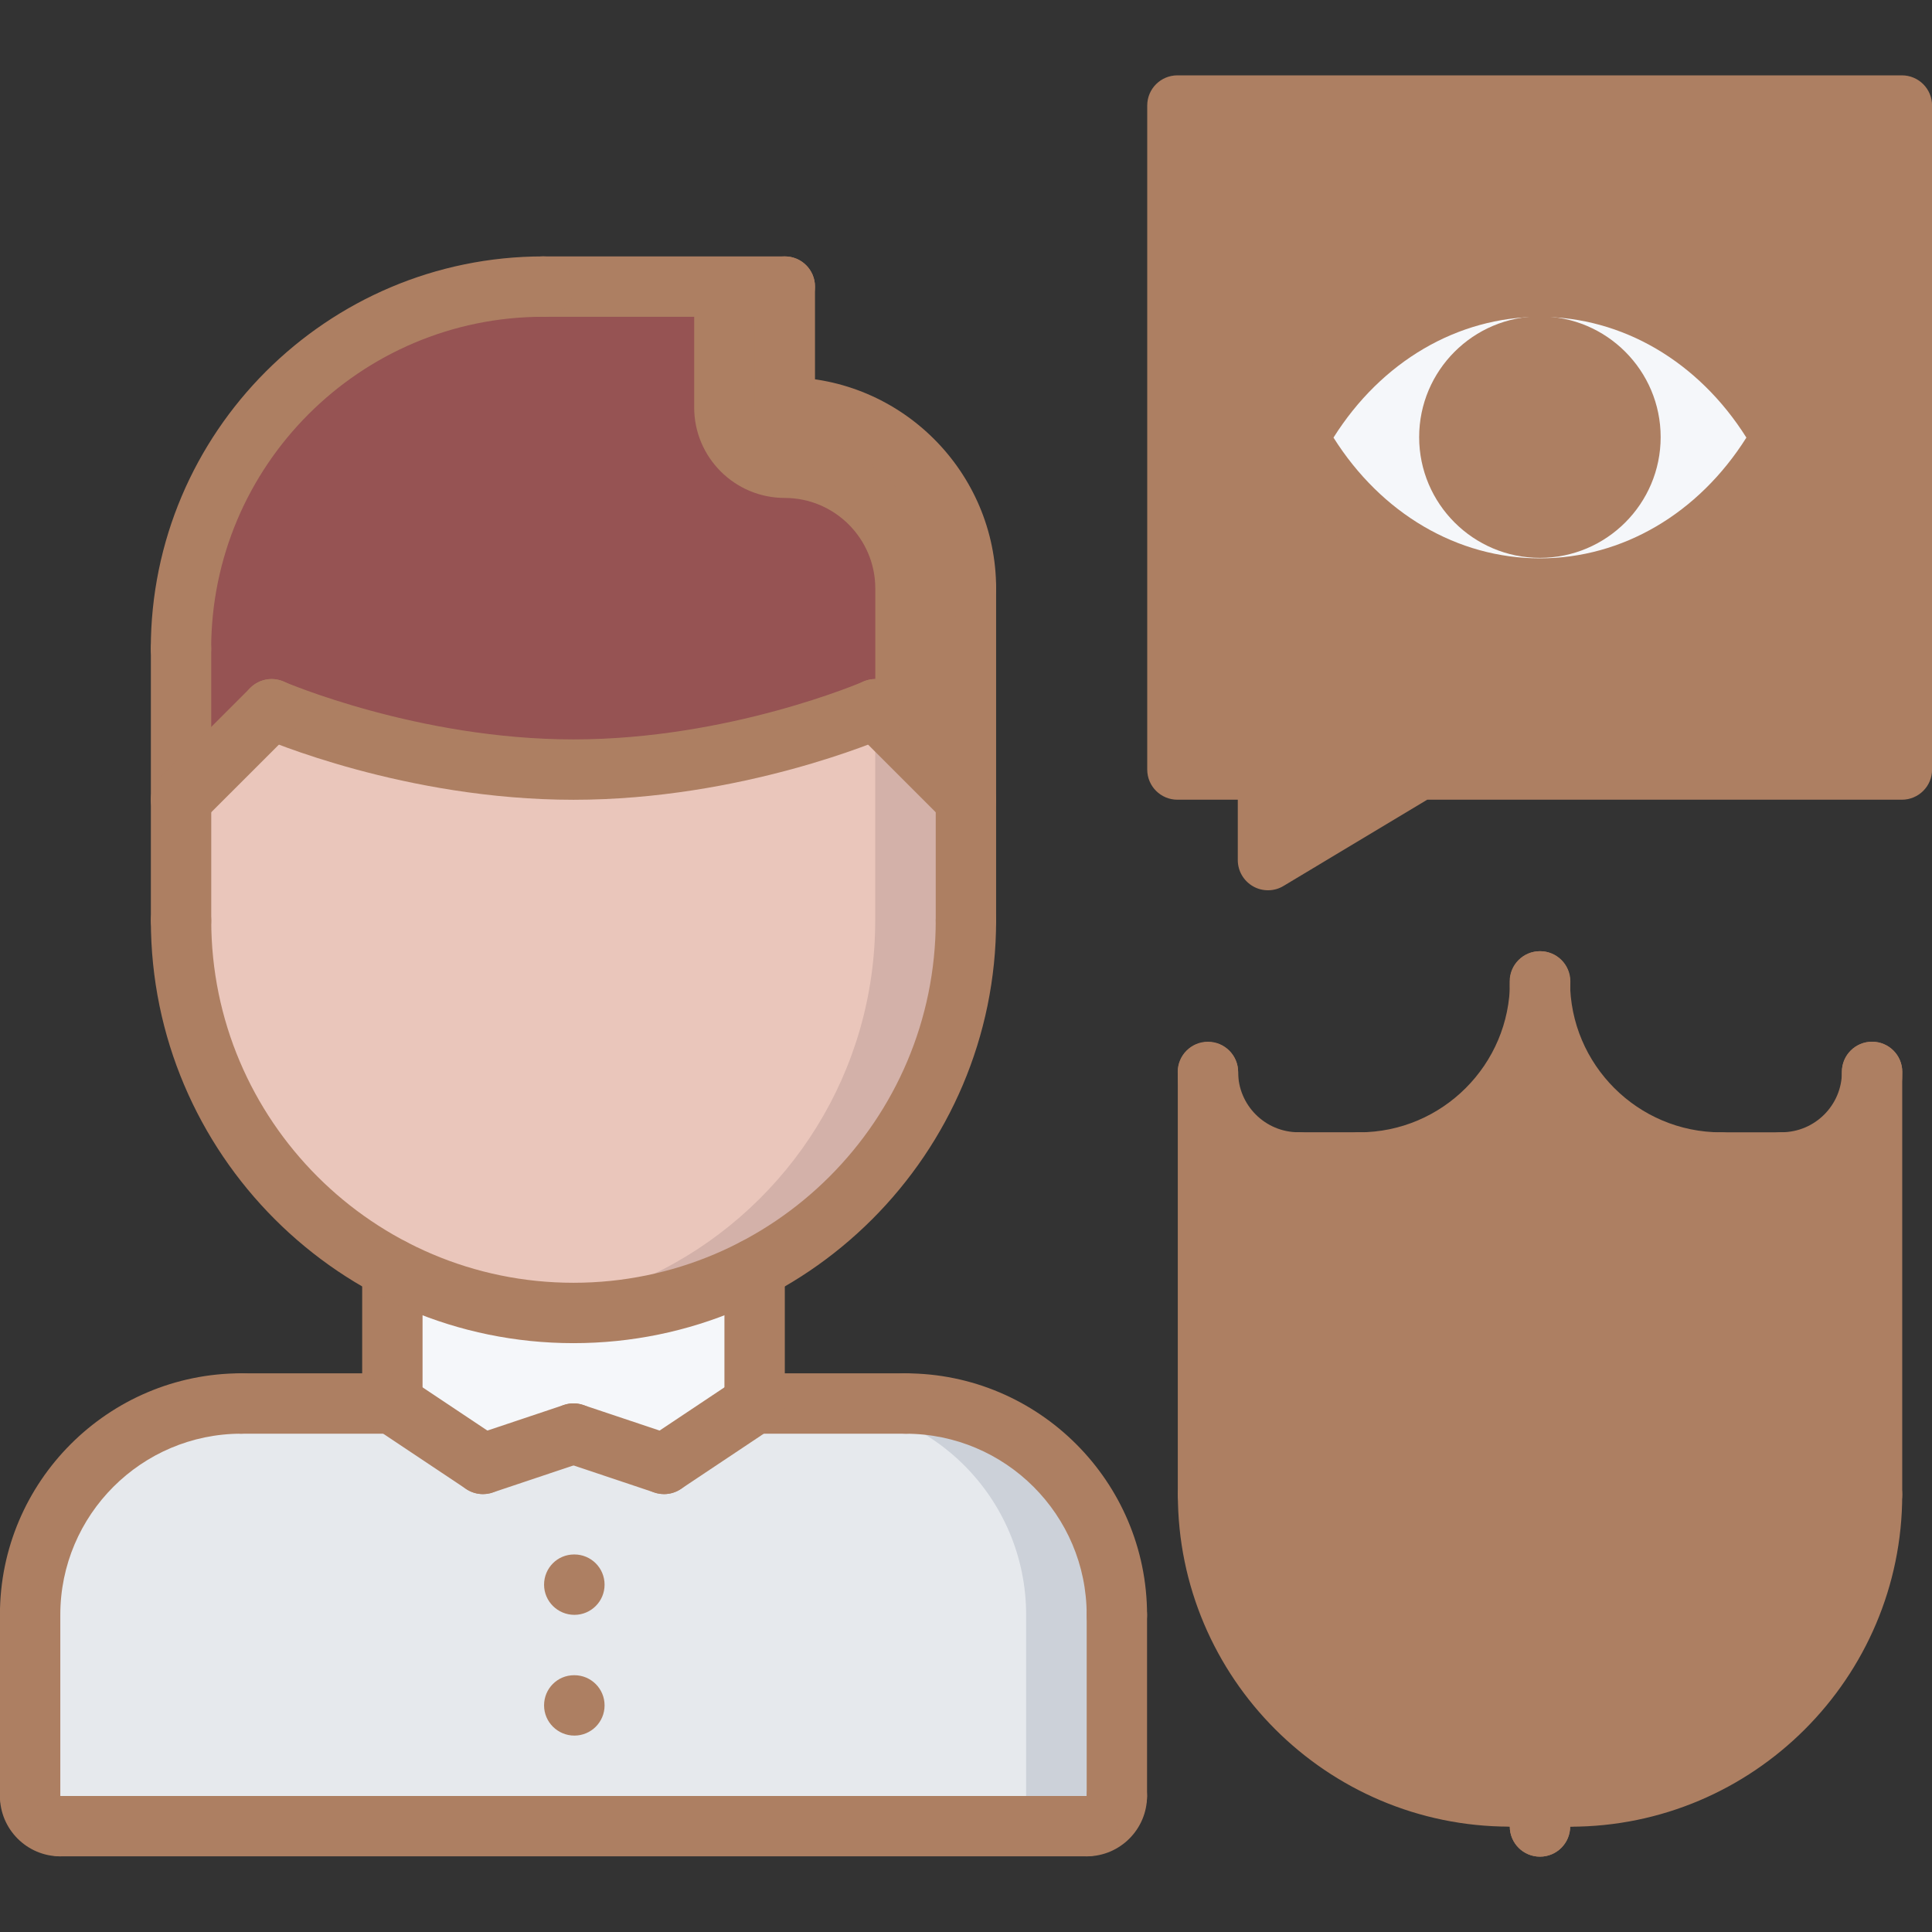 <svg width="56" height="56" viewBox="0 0 56 56" fill="none" xmlns="http://www.w3.org/2000/svg">
<rect x="0" y="0" width="56" height="56" fill="#333333" stroke="none"/>
<g clip-path="url(#clip0_294_360)">
<path d="M32.371 46.808V52.058C32.371 52.548 31.977 52.933 31.496 52.933H1.746C1.264 52.933 0.871 52.548 0.871 52.058V46.808C0.871 43.422 3.609 40.683 6.996 40.683H11.371L13.996 42.433L16.621 41.558L19.246 42.433L21.871 40.683H26.246C29.632 40.683 32.371 43.422 32.371 46.808Z" fill="#E6E9ED"/>
<path d="M26.246 40.683H23.618C27.004 40.683 29.743 43.422 29.743 46.808V52.058C29.743 52.548 29.349 52.933 28.868 52.933H31.496C31.977 52.933 32.371 52.548 32.371 52.058V46.808C32.371 43.422 29.632 40.683 26.246 40.683Z" fill="#CCD1D9"/>
<path d="M21.871 36.78V40.683L19.246 42.433L16.621 41.558L13.996 42.433L11.371 40.683V36.78C12.946 37.594 14.731 38.058 16.621 38.058C18.511 38.058 20.296 37.594 21.871 36.78Z" fill="#F5F7FA"/>
<path d="M7.871 20.558L5.246 23.183V18.808C5.246 13.006 9.944 8.308 15.746 8.308H22.746V11.808C25.65 11.808 27.996 14.161 27.996 17.058V23.183L25.371 20.558C25.371 20.558 21.372 22.308 16.621 22.308C11.868 22.308 7.871 20.558 7.871 20.558Z" fill="#965353"/>
<path d="M22.746 14.433C24.193 14.433 25.371 15.611 25.371 17.058V20.558L27.996 23.183V17.058C27.996 14.161 25.65 11.808 22.746 11.808V8.308H20.121V11.808C20.121 13.258 21.296 14.433 22.746 14.433Z" fill="#AD7F62"/>
<path d="M27.996 26.683C27.996 31.076 25.511 34.881 21.871 36.78C20.296 37.594 18.511 38.058 16.621 38.058C14.731 38.058 12.946 37.594 11.371 36.78C7.731 34.881 5.246 31.075 5.246 26.683V23.183L7.871 20.558C7.871 20.558 11.868 22.308 16.621 22.308C21.372 22.308 25.371 20.558 25.371 20.558L27.996 23.183V26.683Z" fill="#EAC6BB"/>
<path d="M25.37 20.558L25.368 20.559V26.683C25.368 31.076 22.883 34.881 19.243 36.78C18.039 37.403 16.71 37.816 15.306 37.978C15.738 38.028 16.176 38.058 16.62 38.058C18.51 38.058 20.295 37.594 21.87 36.78C25.51 34.881 27.995 31.075 27.995 26.683V23.183L25.37 20.558Z" fill="#D3B1A9"/>
<path d="M44.629 10.049C46.082 10.049 47.254 11.221 47.254 12.674C47.254 14.117 46.082 15.299 44.629 15.299C43.186 15.299 42.004 14.117 42.004 12.674C42.004 11.221 43.185 10.049 44.629 10.049Z" fill="#AD7F62"/>
<path d="M44.629 15.299C46.082 15.299 47.254 14.117 47.254 12.674C47.254 11.221 46.082 10.049 44.629 10.049C43.186 10.049 42.004 11.221 42.004 12.674C42.004 14.118 43.185 15.299 44.629 15.299ZM44.638 8.308C47.596 8.308 50.177 10.067 51.638 12.683C50.177 15.308 47.596 17.058 44.638 17.058C41.672 17.058 39.091 15.308 37.638 12.683C39.091 10.067 41.672 8.308 44.638 8.308Z" fill="#F5F7FA"/>
<path d="M55.129 3.058V22.308H41.129L36.754 24.933V22.308H34.129V3.058H55.129ZM51.638 12.683C50.177 10.067 47.596 8.308 44.638 8.308C41.672 8.308 39.091 10.067 37.638 12.683C39.091 15.308 41.672 17.058 44.638 17.058C47.596 17.058 50.177 15.308 51.638 12.683Z" fill="#AD7F62"/>
<path d="M54.263 43.326C54.263 48.164 50.344 52.076 45.513 52.076V52.067C45.023 52.067 44.638 52.461 44.638 52.942C44.638 52.461 44.244 52.058 43.754 52.058V52.076C38.916 52.067 35.013 48.164 35.013 43.326V31.084C35.022 32.528 36.186 33.701 37.638 33.701H39.388C42.267 33.701 44.594 31.391 44.638 28.538C44.682 31.392 47.009 33.701 49.879 33.701H51.638C53.091 33.701 54.263 32.519 54.263 31.076V43.326Z" fill="#AD7F62"/>
<path d="M51.638 33.701H49.879C47.009 33.701 44.682 31.391 44.638 28.538C44.637 28.583 44.631 28.626 44.629 28.669V52.9C44.63 52.915 44.638 52.927 44.638 52.942C44.638 52.461 45.023 52.067 45.513 52.067V52.076C50.344 52.076 54.263 48.164 54.263 43.326V31.076C54.263 32.519 53.091 33.701 51.638 33.701Z" fill="#AD7F62"/>
<path d="M44.636 17.934C41.448 17.934 38.546 16.13 36.87 13.108C36.724 12.844 36.724 12.524 36.87 12.26C38.545 9.237 41.447 7.433 44.636 7.433C47.824 7.433 50.726 9.237 52.402 12.259C52.548 12.523 52.548 12.844 52.401 13.108C50.725 16.131 47.822 17.934 44.636 17.934ZM38.652 12.684C40.039 14.886 42.244 16.184 44.636 16.184C47.026 16.184 49.232 14.886 50.62 12.684C49.233 10.482 47.028 9.184 44.636 9.184C42.243 9.184 40.038 10.482 38.652 12.684Z" fill="#AD7F62"/>
<path d="M44.635 16.17C42.705 16.17 41.135 14.6 41.135 12.67C41.135 10.74 42.705 9.17 44.635 9.17C46.566 9.17 48.135 10.74 48.135 12.67C48.135 14.6 46.566 16.17 44.635 16.17ZM44.635 10.92C43.67 10.92 42.885 11.705 42.885 12.67C42.885 13.635 43.67 14.42 44.635 14.42C45.6 14.42 46.385 13.635 46.385 12.67C46.385 11.705 45.599 10.92 44.635 10.92Z" fill="#AD7F62"/>
<path d="M32.373 47.682C31.889 47.682 31.498 47.291 31.498 46.807C31.498 43.912 29.143 41.557 26.248 41.557C25.764 41.557 25.373 41.166 25.373 40.682C25.373 40.198 25.764 39.807 26.248 39.807C30.108 39.807 33.248 42.948 33.248 46.807C33.248 47.291 32.857 47.682 32.373 47.682Z" fill="#AD7F62"/>
<path d="M26.248 41.557L21.873 41.556C21.389 41.556 20.998 41.163 20.998 40.681C20.998 40.197 21.39 39.806 21.873 39.806L26.248 39.807C26.732 39.807 27.123 40.199 27.123 40.682C27.123 41.166 26.731 41.557 26.248 41.557Z" fill="#AD7F62"/>
<path d="M1.748 53.807C0.783 53.807 -0.002 53.022 -0.002 52.057C-0.002 51.573 0.389 51.182 0.873 51.182C1.357 51.182 1.748 51.573 1.748 52.057V52.059C2.232 52.059 2.623 52.449 2.623 52.933C2.623 53.416 2.232 53.807 1.748 53.807Z" fill="#AD7F62"/>
<path d="M31.498 53.807C31.014 53.807 30.623 53.416 30.623 52.932C30.623 52.448 31.014 52.057 31.498 52.057H31.5C31.5 51.573 31.89 51.182 32.374 51.182C32.857 51.182 33.248 51.573 33.248 52.057C33.248 53.022 32.463 53.807 31.498 53.807Z" fill="#AD7F62"/>
<path d="M32.373 52.932C31.889 52.932 31.498 52.541 31.498 52.057V46.807C31.498 46.323 31.889 45.932 32.373 45.932C32.857 45.932 33.248 46.323 33.248 46.807V52.057C33.248 52.541 32.857 52.932 32.373 52.932Z" fill="#AD7F62"/>
<path d="M0.873 47.681C0.389 47.681 -0.002 47.289 -0.002 46.806C-0.002 42.946 3.138 39.806 6.998 39.806C7.482 39.806 7.873 40.197 7.873 40.681C7.873 41.164 7.482 41.556 6.998 41.556C4.103 41.556 1.748 43.91 1.748 46.806C1.748 47.289 1.357 47.681 0.873 47.681Z" fill="#AD7F62"/>
<path d="M6.998 41.557C6.515 41.557 6.123 41.166 6.123 40.682C6.123 40.199 6.514 39.807 6.998 39.807L11.373 39.806C11.856 39.806 12.248 40.197 12.248 40.681C12.248 41.163 11.857 41.556 11.373 41.556L6.998 41.557Z" fill="#AD7F62"/>
<path d="M0.873 52.931C0.389 52.931 -0.002 52.539 -0.002 52.056V46.806C-0.002 46.322 0.389 45.931 0.873 45.931C1.357 45.931 1.748 46.322 1.748 46.806V52.056C1.748 52.539 1.357 52.931 0.873 52.931Z" fill="#AD7F62"/>
<path d="M31.498 53.807H1.748C1.264 53.807 0.873 53.416 0.873 52.932C0.873 52.448 1.264 52.057 1.748 52.057H31.498C31.982 52.057 32.373 52.448 32.373 52.932C32.373 53.416 31.982 53.807 31.498 53.807Z" fill="#AD7F62"/>
<path d="M11.373 41.556C10.889 41.556 10.498 41.164 10.498 40.681V36.775C10.498 36.291 10.889 35.9 11.373 35.9C11.857 35.9 12.248 36.291 12.248 36.775V40.681C12.248 41.164 11.857 41.556 11.373 41.556Z" fill="#AD7F62"/>
<path d="M21.873 41.554C21.389 41.554 20.998 41.163 20.998 40.679V36.775C20.998 36.291 21.389 35.9 21.873 35.9C22.357 35.9 22.748 36.291 22.748 36.775V40.679C22.748 41.163 22.357 41.554 21.873 41.554Z" fill="#AD7F62"/>
<path d="M16.623 38.932C9.868 38.932 4.373 33.437 4.373 26.682C4.373 26.198 4.764 25.807 5.248 25.807C5.732 25.807 6.123 26.198 6.123 26.682C6.123 32.472 10.833 37.182 16.623 37.182C22.413 37.182 27.123 32.472 27.123 26.682C27.123 26.198 27.514 25.807 27.998 25.807C28.482 25.807 28.873 26.198 28.873 26.682C28.873 33.437 23.378 38.932 16.623 38.932Z" fill="#AD7F62"/>
<path d="M5.248 27.557C4.764 27.557 4.373 27.166 4.373 26.682V18.807C4.373 18.323 4.764 17.932 5.248 17.932C5.732 17.932 6.123 18.323 6.123 18.807V26.682C6.123 27.166 5.732 27.557 5.248 27.557Z" fill="#AD7F62"/>
<path d="M27.998 27.557C27.514 27.557 27.123 27.166 27.123 26.682V17.057C27.123 16.573 27.514 16.182 27.998 16.182C28.482 16.182 28.873 16.573 28.873 17.057V26.682C28.873 27.166 28.482 27.557 27.998 27.557Z" fill="#AD7F62"/>
<path d="M27.998 17.932C27.514 17.932 27.123 17.541 27.123 17.057C27.123 14.645 25.16 12.682 22.748 12.682C22.264 12.682 21.873 12.291 21.873 11.807C21.873 11.323 22.264 10.932 22.748 10.932C26.125 10.932 28.873 13.681 28.873 17.057C28.873 17.541 28.482 17.932 27.998 17.932Z" fill="#AD7F62"/>
<path d="M22.748 12.682C22.264 12.682 21.873 12.291 21.873 11.807V8.307C21.873 7.823 22.264 7.432 22.748 7.432C23.232 7.432 23.623 7.823 23.623 8.307V11.807C23.623 12.291 23.232 12.682 22.748 12.682Z" fill="#AD7F62"/>
<path d="M22.748 9.182H15.748C15.264 9.182 14.873 8.791 14.873 8.307C14.873 7.823 15.264 7.432 15.748 7.432H22.748C23.232 7.432 23.623 7.823 23.623 8.307C23.623 8.791 23.232 9.182 22.748 9.182Z" fill="#AD7F62"/>
<path d="M5.246 19.682C4.762 19.682 4.371 19.291 4.371 18.807C4.371 12.535 9.475 7.432 15.748 7.432C16.232 7.432 16.623 7.823 16.623 8.307C16.623 8.791 16.232 9.182 15.748 9.182C10.44 9.182 6.121 13.5 6.121 18.807C6.121 19.291 5.73 19.682 5.246 19.682Z" fill="#AD7F62"/>
<path d="M27.998 24.057C27.774 24.057 27.55 23.971 27.38 23.801L24.755 21.176C24.413 20.834 24.413 20.281 24.755 19.939C25.097 19.596 25.65 19.596 25.992 19.939L28.617 22.564C28.959 22.906 28.959 23.459 28.617 23.801C28.446 23.971 28.222 24.057 27.998 24.057Z" fill="#AD7F62"/>
<path d="M16.623 23.182C11.745 23.182 7.693 21.433 7.522 21.359C7.08 21.165 6.879 20.649 7.072 20.207C7.264 19.765 7.781 19.564 8.223 19.756C8.262 19.772 12.124 21.432 16.623 21.432C21.137 21.432 24.985 19.772 25.023 19.756C25.466 19.561 25.982 19.765 26.174 20.207C26.369 20.65 26.167 21.166 25.723 21.359C25.553 21.433 21.499 23.182 16.623 23.182Z" fill="#AD7F62"/>
<path d="M5.246 24.057C5.022 24.057 4.798 23.971 4.628 23.801C4.286 23.459 4.286 22.905 4.628 22.564L7.254 19.939C7.597 19.596 8.15 19.596 8.492 19.939C8.834 20.281 8.834 20.835 8.492 21.176L5.865 23.801C5.694 23.971 5.47 24.057 5.246 24.057Z" fill="#AD7F62"/>
<path d="M13.997 43.307C13.831 43.307 13.661 43.259 13.512 43.16L10.887 41.409C10.485 41.14 10.376 40.597 10.645 40.195C10.914 39.792 11.457 39.684 11.859 39.953L14.484 41.704C14.886 41.973 14.995 42.516 14.726 42.918C14.557 43.171 14.28 43.307 13.997 43.307Z" fill="#AD7F62"/>
<path d="M13.998 43.307C13.633 43.307 13.29 43.076 13.169 42.71C13.015 42.252 13.262 41.755 13.721 41.602L16.346 40.723C16.803 40.57 17.3 40.816 17.454 41.276C17.608 41.733 17.36 42.23 16.901 42.383L14.277 43.262C14.184 43.293 14.091 43.307 13.998 43.307Z" fill="#AD7F62"/>
<path d="M19.249 43.307C18.966 43.307 18.689 43.171 18.52 42.918C18.251 42.516 18.36 41.973 18.762 41.704L21.387 39.953C21.788 39.684 22.332 39.792 22.601 40.195C22.87 40.597 22.761 41.14 22.359 41.409L19.734 43.16C19.585 43.259 19.415 43.307 19.249 43.307Z" fill="#AD7F62"/>
<path d="M19.248 43.307C19.156 43.307 19.063 43.292 18.971 43.262L16.346 42.383C15.888 42.23 15.64 41.734 15.794 41.276C15.948 40.817 16.444 40.571 16.901 40.723L19.526 41.602C19.984 41.755 20.233 42.251 20.079 42.71C19.956 43.075 19.614 43.307 19.248 43.307Z" fill="#AD7F62"/>
<path d="M16.649 46.807C16.166 46.807 15.77 46.416 15.77 45.932C15.77 45.448 16.157 45.057 16.64 45.057H16.649C17.132 45.057 17.524 45.448 17.524 45.932C17.524 46.416 17.132 46.807 16.649 46.807Z" fill="#AD7F62"/>
<path d="M16.649 50.307C16.166 50.307 15.77 49.916 15.77 49.432C15.77 48.948 16.157 48.557 16.64 48.557H16.649C17.132 48.557 17.524 48.948 17.524 49.432C17.524 49.916 17.132 50.307 16.649 50.307Z" fill="#AD7F62"/>
<path d="M36.753 25.805C36.605 25.805 36.456 25.768 36.323 25.692C36.048 25.536 35.878 25.245 35.878 24.93V23.18H34.128C33.645 23.18 33.253 22.789 33.253 22.305V3.059C33.253 2.575 33.645 2.184 34.128 2.184H55.127C55.611 2.184 56.002 2.575 56.002 3.059V22.305C56.002 22.789 55.611 23.18 55.127 23.18H41.369L37.203 25.68C37.065 25.764 36.91 25.805 36.753 25.805ZM35.003 21.43H36.753C37.237 21.43 37.628 21.822 37.628 22.305V23.384L40.676 21.555C40.812 21.473 40.967 21.43 41.127 21.43H54.252V3.934H35.003V21.43Z" fill="#AD7F62"/>
<path d="M37.637 34.569C35.707 34.569 34.137 33 34.137 31.07C34.137 30.586 34.528 30.195 35.012 30.195C35.496 30.195 35.887 30.586 35.887 31.07C35.887 32.035 36.672 32.819 37.637 32.819C38.121 32.819 38.512 33.211 38.512 33.694C38.512 34.178 38.12 34.569 37.637 34.569Z" fill="#AD7F62"/>
<path d="M35.014 44.198C34.53 44.198 34.139 43.807 34.139 43.323V31.08C34.139 30.596 34.53 30.205 35.014 30.205C35.498 30.205 35.889 30.596 35.889 31.08V43.323C35.889 43.806 35.497 44.198 35.014 44.198Z" fill="#AD7F62"/>
<path d="M49.883 34.571C46.507 34.571 43.758 31.823 43.758 28.446C43.758 27.962 44.149 27.571 44.633 27.571C45.117 27.571 45.508 27.962 45.508 28.446C45.508 30.858 47.471 32.821 49.883 32.821C50.367 32.821 50.758 33.212 50.758 33.696C50.758 34.18 50.367 34.571 49.883 34.571Z" fill="#AD7F62"/>
<path d="M51.639 34.569C51.155 34.569 50.764 34.178 50.764 33.694C50.764 33.211 51.155 32.819 51.639 32.819C52.604 32.819 53.389 32.035 53.389 31.07C53.389 30.586 53.78 30.195 54.264 30.195C54.748 30.195 55.139 30.586 55.139 31.07C55.139 33 53.569 34.569 51.639 34.569Z" fill="#AD7F62"/>
<path d="M54.262 44.198C53.778 44.198 53.387 43.807 53.387 43.323V31.07C53.387 30.586 53.778 30.195 54.262 30.195C54.746 30.195 55.137 30.586 55.137 31.07V43.323C55.137 43.806 54.745 44.198 54.262 44.198Z" fill="#AD7F62"/>
<path d="M44.637 53.816C44.153 53.816 43.762 53.425 43.762 52.941C43.762 51.976 44.547 51.191 45.512 51.191C45.996 51.191 46.387 51.582 46.387 52.066C46.387 52.55 45.996 52.941 45.512 52.941C45.512 53.425 45.12 53.816 44.637 53.816Z" fill="#AD7F62"/>
<path d="M44.637 53.816C44.153 53.816 43.762 53.425 43.762 52.941C43.762 52.939 43.762 52.938 43.762 52.938C43.278 52.938 42.883 52.545 42.883 52.062C42.883 51.578 43.271 51.184 43.755 51.184C44.723 51.184 45.512 51.971 45.512 52.941C45.512 53.425 45.12 53.816 44.637 53.816Z" fill="#AD7F62"/>
<path d="M45.512 52.948C45.028 52.948 44.637 52.557 44.637 52.073C44.637 51.589 45.028 51.198 45.512 51.198C49.855 51.198 53.387 47.666 53.387 43.323C53.387 42.839 53.778 42.448 54.262 42.448C54.746 42.448 55.137 42.839 55.137 43.323C55.137 48.63 50.819 52.948 45.512 52.948Z" fill="#AD7F62"/>
<path d="M39.393 34.571C38.909 34.571 38.518 34.18 38.518 33.696C38.518 33.212 38.909 32.821 39.393 32.821C41.805 32.821 43.768 30.858 43.768 28.446C43.768 27.962 44.159 27.571 44.643 27.571C45.127 27.571 45.518 27.962 45.518 28.446C45.518 31.823 42.771 34.571 39.393 34.571Z" fill="#AD7F62"/>
<path d="M43.764 52.946C38.458 52.946 34.141 48.629 34.141 43.323C34.141 42.839 34.532 42.448 35.016 42.448C35.499 42.448 35.891 42.839 35.891 43.323C35.891 47.665 39.422 51.196 43.764 51.196C44.248 51.196 44.639 51.587 44.639 52.071C44.639 52.555 44.247 52.946 43.764 52.946Z" fill="#AD7F62"/>
<path d="M39.393 34.569H37.636C37.152 34.569 36.761 34.178 36.761 33.694C36.761 33.211 37.152 32.819 37.636 32.819H39.393C39.877 32.819 40.268 33.211 40.268 33.694C40.268 34.178 39.877 34.569 39.393 34.569Z" fill="#AD7F62"/>
<path d="M51.639 34.571H49.883C49.399 34.571 49.008 34.18 49.008 33.696C49.008 33.212 49.399 32.821 49.883 32.821H51.639C52.122 32.821 52.514 33.212 52.514 33.696C52.514 34.18 52.122 34.571 51.639 34.571Z" fill="#AD7F62"/>
<path d="M44.627 46.807C44.144 46.807 43.752 46.416 43.752 45.932V37.365C43.752 36.881 44.144 36.49 44.627 36.49C45.111 36.49 45.502 36.881 45.502 37.365V45.932C45.502 46.416 45.111 46.807 44.627 46.807Z" fill="#AD7F62"/>
</g>
<defs>
<clipPath id="clip0_294_360">
<rect width="56" height="56" fill="white"/>
</clipPath>
</defs>
</svg>
